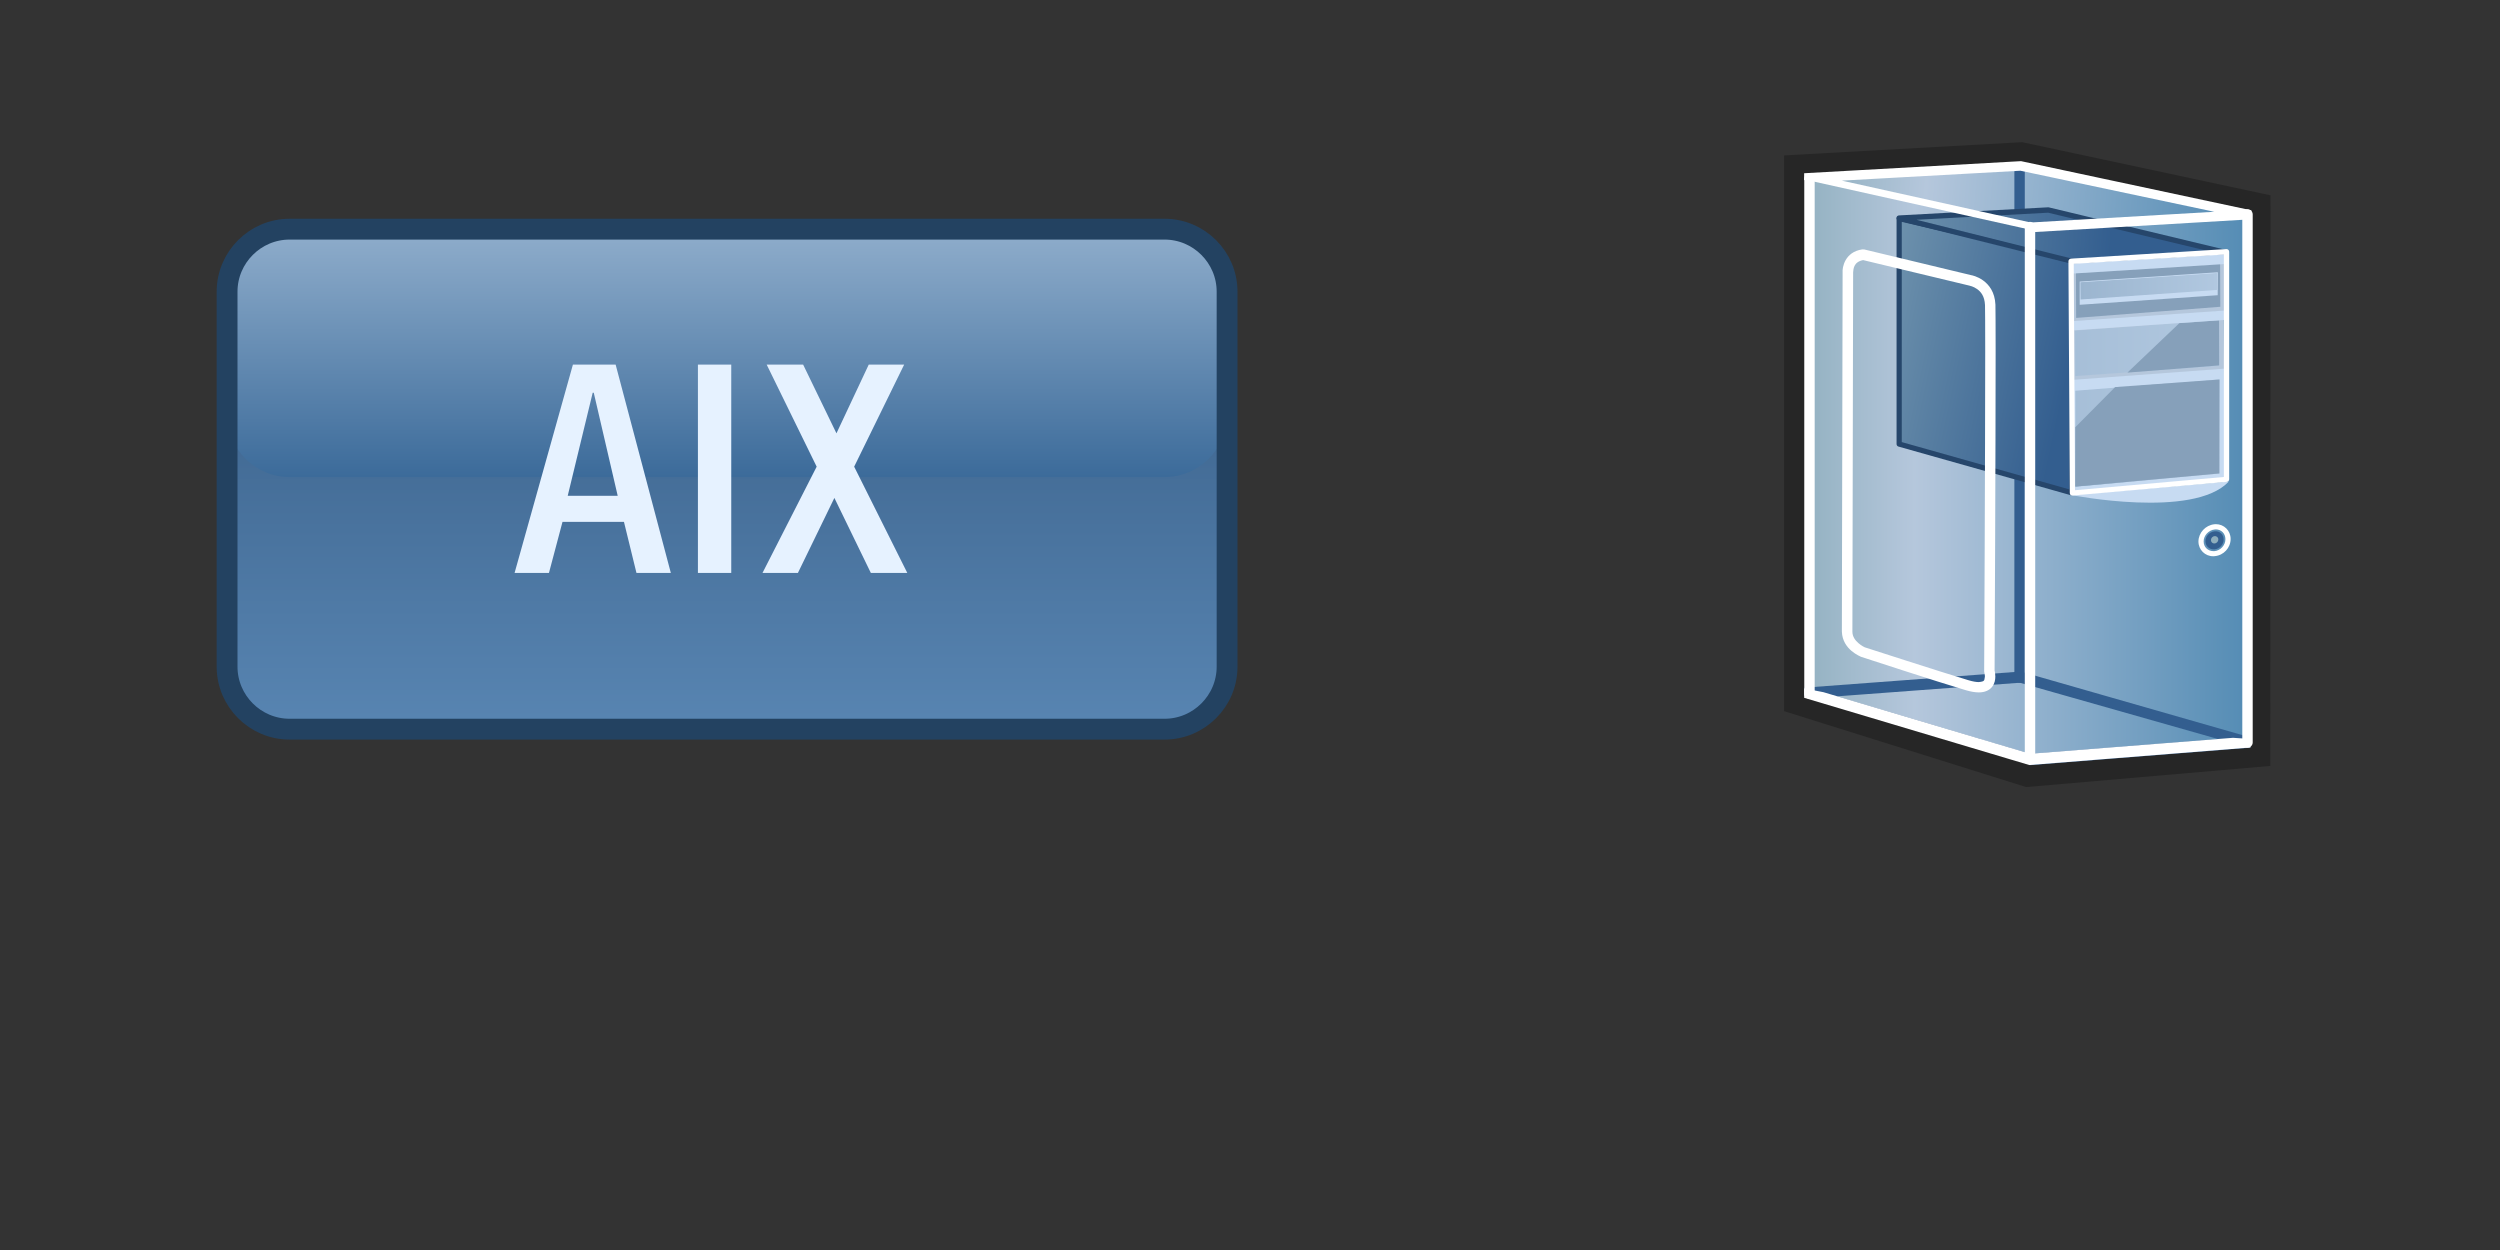 <?xml version="1.0" encoding="utf-8"?>
<!DOCTYPE svg PUBLIC "-//W3C//DTD SVG 1.0//EN" "http://www.w3.org/TR/2001/REC-SVG-20010904/DTD/svg10.dtd">
<svg xmlns="http://www.w3.org/2000/svg" xmlns:xlink="http://www.w3.org/1999/xlink" width="240" height="120" viewBox="0 0 240 120" overflow="visible" enable-background="new 0 0 240 120" xml:space="preserve">

<rect x="0" y="0" width="240" height="120" fill="#333333" stroke="none"/>

<g id="Layer_1">

<path id="template" fill="none" d="M239.5,109.5c0,5.5-4.5,10-10,10H9.5c-5.5,0-10-4.5-10-10V9.5c0-5.5,4.5-10,10-10h220
	c5.5,0,10,4.5,10,10V109.5z"/>
<linearGradient id="DECAL_AREA_1_" gradientUnits="userSpaceOnUse" x1="61.8" y1="563" x2="61.8" y2="515" gradientTransform="matrix(1 0 0 1 8 -493)">
	<stop  offset="0" style="stop-color:#5885B2"/>
	<stop  offset="1" style="stop-color:#335880"/>
</linearGradient>
<path id="DECAL_AREA_2_" fill="url(#DECAL_AREA_1_)" d="M117.8,64c0,3.3-2.7,6-6,6h-84c-3.3,0-6-2.7-6-6V28c0-3.3,2.7-6,6-6h84
	c3.3,0,6,2.7,6,6V64z"/>
<linearGradient id="Reflection_2_" gradientUnits="userSpaceOnUse" x1="61.8" y1="538.75" x2="61.8" y2="514.75" gradientTransform="matrix(1 0 0 1 8 -493)">
	<stop  offset="0" style="stop-color:#3C6B9A"/>
	<stop  offset="1" style="stop-color:#90AECC"/>
</linearGradient>
<path id="Reflection_1_" fill="url(#Reflection_2_)" d="M117.8,39.8c0,3.3-2.7,6-6,6h-84c-3.3,0-6-2.7-6-6v-12c0-3.3,2.7-6,6-6h84
	c3.3,0,6,2.7,6,6V39.8z"/>
<path id="DecalBorder" fill="none" stroke="#234261" stroke-width="2" d="M117.8,64c0,3.3-2.7,6-6,6h-84c-3.3,0-6-2.7-6-6V28
	c0-3.3,2.7-6,6-6h84c3.3,0,6,2.7,6,6V64z"/>
<g id="AIX">
	<path fill="#E6F2FF" d="M55,35h4.1l5.3,20h-3.3l-1.2-4.9H54L52.7,55h-3.3L55,35z M59.3,47.6L57,37.7h-0.1l-2.4,9.9H59.3z"/>
	<path fill="#E6F2FF" d="M67,35h3.2v20H67V35z"/>
	<path fill="#E6F2FF" d="M78.4,44.8L73.6,35h3.5l3.2,6.6l3.1-6.6h3.4L82,44.8L87.1,55h-3.5l-3.5-7.2L76.6,55h-3.4L78.4,44.8z"/>
</g>

<polygon fill="#262626" points="215.81,71.57 215.83,20.47 193.96,15.8 173.41,16.94 173.41,66.7 194.75,73.39 "/>
<path fill="#262626" d="M171.27,68.27l0-53.35l22.86-1.27l23.84,5.1l-0.02,52.82v1.96l-23.44,2.03L171.27,68.27L171.27,68.27z
	 M175.54,18.96l0,46.16l19.43,6.09l18.69-1.62l0.02-47.4l-19.89-4.25L175.54,18.96L175.54,18.96z"/>
<linearGradient id="SVGID_1_" gradientUnits="userSpaceOnUse" x1="171.644" y1="46.934" x2="216.872" y2="46.934">
	<stop  offset="0" style="stop-color:#8EAEBD"/>
	<stop  offset="0.269" style="stop-color:#B5C7DC"/>
	<stop  offset="1" style="stop-color:#518AB3"/>
</linearGradient>
<polygon fill="url(#SVGID_1_)" points="215.88,20.59 215.86,71.48 194.74,73.28 194.71,21.85 "/>
<linearGradient id="SVGID_2_" gradientUnits="userSpaceOnUse" x1="171.644" y1="45.163" x2="216.872" y2="45.163">
	<stop  offset="0" style="stop-color:#8EAEBD"/>
	<stop  offset="0.269" style="stop-color:#B5C7DC"/>
	<stop  offset="1" style="stop-color:#518AB3"/>
</linearGradient>
<polygon fill="url(#SVGID_2_)" points="194.88,73.29 173.46,66.61 173.45,17.04 194.94,21.8 "/>
<linearGradient id="SVGID_3_" gradientUnits="userSpaceOnUse" x1="173.68" y1="17.142" x2="215.348" y2="20.627">
	<stop  offset="0" style="stop-color:#8EAEBD"/>
	<stop  offset="0.269" style="stop-color:#B5C7DC"/>
	<stop  offset="1" style="stop-color:#518AB3"/>
</linearGradient>
<polygon fill="url(#SVGID_3_)" points="194.91,21.83 173.49,17.07 194,15.93 215.88,20.58 "/>
<g>
	<path fill="#335E8F" d="M193.38,65.05v-49c0-0.28,0.22-0.5,0.5-0.5l0,0c0.28,0,0.5,0.22,0.5,0.5l0,0v49c0,0.27-0.23,0.5-0.5,0.5
		l0,0C193.6,65.55,193.38,65.33,193.38,65.05L193.38,65.05z"/>
</g>
<g>
	<linearGradient id="SVGID_4_" gradientUnits="userSpaceOnUse" x1="169.637" y1="29.64" x2="198.536" y2="35.857">
		<stop  offset="0" style="stop-color:#8EAEBD"/>
		<stop  offset="1" style="stop-color:#335E8F"/>
	</linearGradient>
	<polygon fill="url(#SVGID_4_)" points="198.9,47.31 182.32,42.63 182.32,20.99 198.93,24.83 	"/>
	<path fill="#26466B" d="M198.83,47.55l-16.58-4.68c-0.11-0.03-0.18-0.13-0.18-0.24l0,0l0-21.64c0-0.08,0.04-0.15,0.09-0.2l0,0
		c0.06-0.05,0.14-0.06,0.21-0.05l0,0l16.61,3.84c0.11,0.02,0.19,0.13,0.19,0.24l0,0l-0.03,22.48c0,0.08-0.04,0.15-0.1,0.2l0,0
		c-0.04,0.03-0.1,0.05-0.15,0.05l0,0C198.88,47.56,198.85,47.56,198.83,47.55L198.83,47.55z M198.9,47.31l0.07-0.24L198.9,47.31
		L198.9,47.31z M182.57,42.44l16.08,4.54l0.03-21.95l-16.11-3.73L182.57,42.44L182.57,42.44z"/>
</g>
<g>
	<linearGradient id="SVGID_5_" gradientUnits="userSpaceOnUse" x1="171.238" y1="20.921" x2="202.733" y2="22.956">
		<stop  offset="0" style="stop-color:#8EAEBD"/>
		<stop  offset="1" style="stop-color:#335E8F"/>
	</linearGradient>
	<polygon fill="url(#SVGID_5_)" points="199.07,25.12 182.32,20.94 196.65,20.16 213.73,24.26 	"/>
	<path fill="#26466B" d="M199,25.36l-16.75-4.18c-0.12-0.03-0.2-0.14-0.19-0.27l0,0c0.01-0.12,0.11-0.22,0.23-0.23l0,0l14.34-0.78
		l0.07,0.01l17.08,4.1c0.12,0.03,0.2,0.14,0.19,0.26l0,0c-0.01,0.13-0.11,0.22-0.24,0.23l0,0l-14.66,0.85L199,25.36L199,25.36z
		 M199.06,25.12l0.06-0.24L199.06,25.12L199.06,25.12z M183.99,21.1l15.1,3.77l12.93-0.76l-15.4-3.69L183.99,21.1L183.99,21.1z"/>
</g>
<path fill="#335E8F" stroke="#335E8F" stroke-width="0.5" d="M173.45,66.81l0-0.56l20.51-1.53l21.83,6.26v0.57l-20.92,1.66h-0.03
	 M194.86,72.91l0.04-0.28L194.86,72.91L194.86,72.91z M174.98,66.7l19.89,5.92l19.48-1.53l-20.42-5.8L174.98,66.7L174.98,66.7z"/>
<path fill="#C7DBF2" d="M198.82,47.52c0,0,11.76,2.33,15.14-1.29"/>
<linearGradient id="SVGID_6_" gradientUnits="userSpaceOnUse" x1="184.477" y1="33.409" x2="213.132" y2="33.409">
	<stop  offset="0" style="stop-color:#9BB5CF"/>
	<stop  offset="1" style="stop-color:#B1C8E0"/>
</linearGradient>
<polygon fill="url(#SVGID_6_)" points="213.26,30.48 213.29,35.33 199.02,36.34 199,31.54 "/>
<path fill="#B5C7DC" d="M198.79,31.33l14.46-1.07l0.23-0.02l0.03,5.29l-14.69,1.04L198.79,31.33L198.79,31.33z M199.21,31.74
	l0.02,4.36l13.84-0.98l-0.02-4.41L199.21,31.74L199.21,31.74z"/>
<path fill="#335E8F" d="M213.47,51.79c0,0.48-0.39,0.91-0.88,0.95c-0.48,0.04-0.87-0.31-0.87-0.79c0-0.47,0.39-0.89,0.87-0.94
	C213.09,50.95,213.47,51.3,213.47,51.79z"/>
<g>
	<path fill="#FFFFFF" d="M211.05,51.98c0.01-0.84,0.68-1.56,1.52-1.65l0,0c0.05,0,0.1-0.01,0.15-0.01l0,0
		c0.79,0,1.42,0.62,1.42,1.42l0,0c0,0.85-0.67,1.58-1.53,1.65l0,0c-0.04,0-0.09,0.01-0.13,0.01l0,0
		C211.69,53.41,211.05,52.78,211.05,51.98L211.05,51.98z M212.62,50.83c-0.59,0.05-1.08,0.59-1.07,1.15l0,0
		c0,0.54,0.4,0.92,0.93,0.93l0,0c0.03,0,0.06,0,0.09,0l0,0c0.59-0.04,1.08-0.57,1.07-1.16l0,0c-0.01-0.54-0.39-0.92-0.92-0.93l0,0
		C212.69,50.82,212.66,50.82,212.62,50.83L212.62,50.83z"/>
</g>
<polygon fill="#86A0BA" points="213.34,25.07 213.36,29.66 199.1,30.76 199.08,25.95 "/>
<path fill="#C7DBF2" d="M199.65,27.03l13.19-0.89l0.07,0l-0.01,2.2l-13.25,0.92L199.65,27.03L199.65,27.03z M199.78,27.16l0.02,1.52
	l13-0.92l-0.02-1.48L199.78,27.16L199.78,27.16z"/>
<path fill="#B5C7DC" d="M198.86,25.75l14.47-0.89l0.22-0.01l0.03,5.02L198.88,31L198.86,25.75L198.86,25.75z M199.29,26.16
	l0.02,4.36l13.84-1.07l-0.02-4.15L199.29,26.16L199.29,26.16z"/>
<linearGradient id="SVGID_7_" gradientUnits="userSpaceOnUse" x1="199.718" y1="27.484" x2="212.864" y2="27.484">
	<stop  offset="0" style="stop-color:#9BB5CF"/>
	<stop  offset="1" style="stop-color:#B1C8E0"/>
</linearGradient>
<polygon fill="url(#SVGID_7_)" points="212.84,26.22 212.86,27.83 199.74,28.75 199.72,27.1 "/>
<polygon fill="#C7DBF2" points="198.92,25.29 213.51,24.4 213.54,25.35 198.87,26.27 198.86,25.29 "/>
<path fill="#8EAEBD" d="M212.96,51.79c0,0.19-0.16,0.37-0.36,0.38c-0.2,0.02-0.35-0.13-0.35-0.32c0-0.2,0.16-0.37,0.35-0.38
	C212.8,51.45,212.96,51.59,212.96,51.79z"/>
<linearGradient id="SVGID_8_" gradientUnits="userSpaceOnUse" x1="184.495" y1="41.463" x2="213.151" y2="41.463">
	<stop  offset="0" style="stop-color:#9BB5CF"/>
	<stop  offset="1" style="stop-color:#B1C8E0"/>
</linearGradient>
<polygon fill="url(#SVGID_8_)" points="213.28,36.25 213.31,45.66 199.04,46.67 199.02,37.31 "/>
<path fill="#C7DBF2" d="M198.81,36.48l14.46-1.07l0.23-0.02l0.03,10.48l-14.69,1.32l-0.02-5.52V36.48z M199.23,37.45l0.02,9.27
	l13.84-1.26l-0.02-9.03l-13.84,1.08V37.45z"/>
<polygon fill="#86A0BA" points="213.03,30.75 213.04,35.08 204.23,35.77 209.22,31.02 "/>
<polygon fill="#86A0BA" points="213.07,36.43 213.05,45.45 199.22,46.71 199.23,41.01 203.05,37.16 "/>
<polygon fill="#C7DBF2" points="199.09,30.82 213.72,29.8 213.71,30.7 199.08,31.71 199.08,30.82 "/>
<g>
	<path fill="#FFFFFF" d="M194.38,72.74V21.8c0-0.28,0.22-0.5,0.5-0.5l0,0c0.27,0,0.5,0.22,0.5,0.5l0,0v50.94
		c0,0.28-0.23,0.5-0.5,0.5l0,0C194.6,73.24,194.38,73.02,194.38,72.74L194.38,72.74z"/>
</g>
<g>
	<path fill="#FFFFFF" d="M173.21,66.58V17.19c0-0.27,0.22-0.5,0.5-0.5l0,0c0.27,0,0.5,0.22,0.5,0.5l0,0v49.39
		c0,0.28-0.23,0.5-0.5,0.5l0,0C173.43,67.08,173.21,66.85,173.21,66.58L173.21,66.58z"/>
</g>
<g>
	<path fill="#FFFFFF" d="M215.26,71.28V20.59c0-0.28,0.22-0.5,0.5-0.5l0,0c0.28,0,0.5,0.22,0.5,0.5l0,0v50.68
		c0,0.28-0.22,0.5-0.5,0.5l0,0C215.48,71.78,215.26,71.55,215.26,71.28L215.26,71.28z"/>
</g>
<g>
	<path fill="#FFFFFF" d="M198.78,47.52c-0.05-0.05-0.08-0.11-0.08-0.19l0,0l-0.13-22.24l0.25,0l0.01,0.25l-0.01-0.25l-0.25,0
		c0-0.14,0.1-0.25,0.24-0.26l0,0l14.92-0.92c0.07,0,0.14,0.02,0.19,0.07l0,0c0.05,0.05,0.08,0.11,0.08,0.19l0,0v21.84
		c0,0.13-0.1,0.24-0.23,0.25l0,0l-14.79,1.31c-0.01,0-0.01,0-0.02,0l0,0C198.89,47.58,198.83,47.56,198.78,47.52L198.78,47.52z
		 M199.2,47.06l14.29-1.27V24.44l-14.41,0.89L199.2,47.06L199.2,47.06z"/>
</g>
<g>
	<path fill="#FFFFFF" d="M189.95,66.47c-0.35,0-0.75-0.07-1.23-0.21l0,0c-2.81-0.83-10.03-3.2-10.07-3.21l0,0
		c-0.02-0.03-1.77-0.66-1.83-2.41l0,0c0-0.05,0-0.13,0-0.23l0,0c0-3.12,0.07-33.31,0.07-34.16l0,0c0-0.03,0-0.07,0-0.12l0,0
		c-0.04-0.41,0.19-1.95,1.9-2.19l0,0l0.19,0.01l10.27,2.47c0.04,0,2.2,0.4,2.31,2.82l0,0c0.01,0.43,0.02,2.07,0.02,4.46l0,0
		c0,9.21-0.09,29.32-0.1,30.66l0,0c0.03,0.11,0.07,0.32,0.07,0.59l0,0c0,0.29-0.05,0.66-0.31,0.99l0,0
		c-0.26,0.33-0.71,0.53-1.25,0.53l0,0C189.97,66.47,189.96,66.47,189.95,66.47L189.95,66.47z M189,65.31
		c0.41,0.12,0.73,0.17,0.95,0.17l0,0c0.65-0.06,0.52-0.18,0.6-0.52l0,0c0-0.2-0.05-0.37-0.05-0.37l0,0l-0.02-0.15
		c0-0.03,0.1-21.21,0.1-30.73l0,0c0-2.38-0.01-4.04-0.02-4.42l0,0c-0.04-0.87-0.4-1.28-0.76-1.54l0,0
		c-0.37-0.26-0.71-0.32-0.74-0.33l0,0l-10.2-2.45c-0.94,0.18-0.93,0.89-0.96,1.19l0,0c0,0.04,0,0.04,0,0.04l0,0l0,0.06
		c0,0.04-0.07,31.01-0.07,34.17l0,0c0,0.1,0,0.17,0,0.22l0,0c0,0.46,0.27,0.83,0.59,1.1l0,0c0.29,0.25,0.57,0.38,0.59,0.39l0,0
		C179.13,62.17,186.25,64.49,189,65.31L189,65.31z"/>
</g>

<g>
	<path fill="#FFFFFF" d="M173.45,17.28l0-0.42l20.56-1.14l21.88,4.67v0.42l-20.97,1.24h-0.03 M194.91,21.83l0.04-0.21L194.91,21.83
		L194.91,21.83z M174.99,17.2l19.94,4.42l19.52-1.14l-20.47-4.33L174.99,17.2L174.99,17.2z"/>
	<path fill="#FFFFFF" d="M194.89,22.3v-0.43l-19.96-4.42l0.03-0.42l-1.27,0.07l0,0.19l0,0l-0.5,0l0.01-0.66l20.82-1.16l22.11,4.72
		v0.2v0.66l-21.22,1.25H194.89L194.89,22.3z M194.94,21.36l17.63-1.03l-18.61-3.94l-17.15,0.95L194.94,21.36L194.94,21.36z
		 M214.47,20.64l1.12-0.07l-1.09-0.23L214.47,20.64L214.47,20.64z"/>
</g>
<g>
	<polygon fill="#FFFFFF" points="173.45,66.4 173.45,66.81 194.84,73.19 194.87,73.19 215.79,71.54 215.79,71.18 214.35,71.09 
		194.87,72.62 174.98,66.7 	"/>
	<path fill="#FFFFFF" d="M194.8,73.44l-21.6-6.45l0-0.19l0-0.41l0-0.3l1.85,0.36l19.85,5.91l19.47-1.53l1.67,0.11v0.24v0.58
		l-21.17,1.68H194.8L194.8,73.44z M194.87,72.94l19.9-1.58l-0.4-0.03l-19.53,1.53l-19.91-5.92l-0.42-0.08L194.87,72.94L194.87,72.94
		z M173.4,66.64l0.05-0.25L173.4,66.64L173.4,66.64z"/>
</g>
</g>

</svg>
